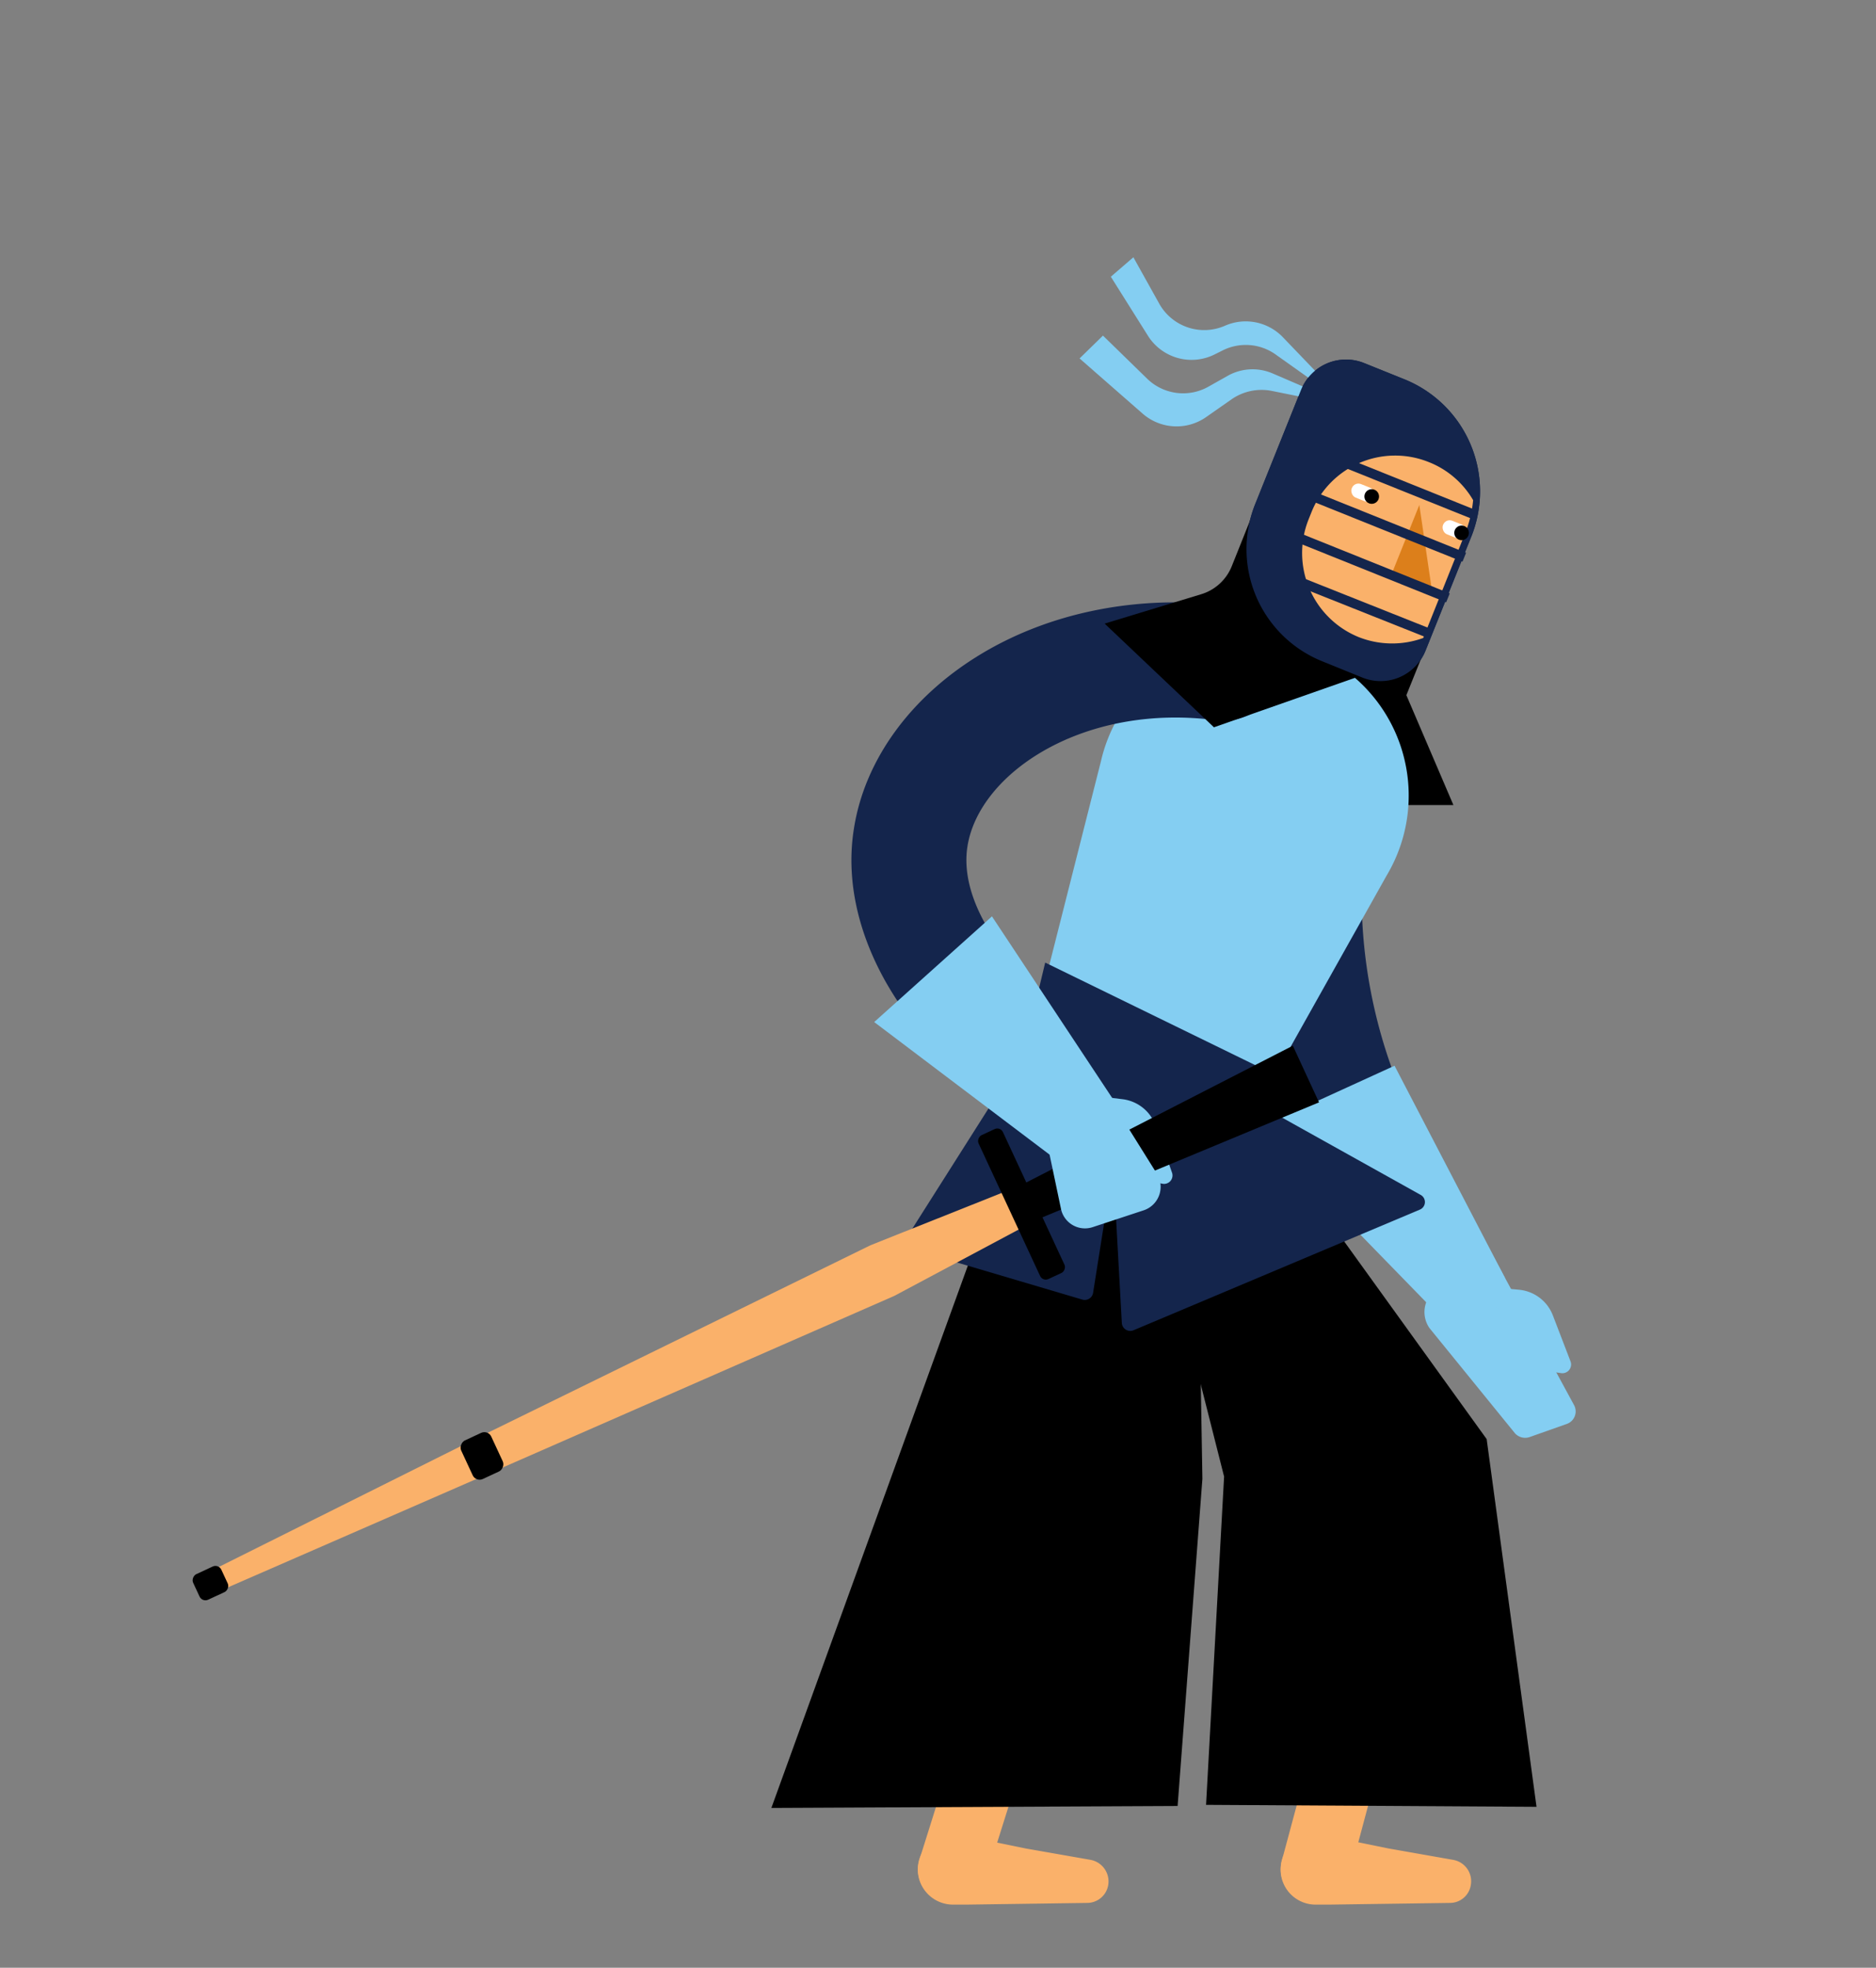 <svg id="Layer_1" data-name="Layer 1" xmlns="http://www.w3.org/2000/svg" width="665.9" height="698.3" viewBox="0 0 665.9 698.3">
  <rect x="0" y="0" width="665.9" height="698.3" fill="#808080" stroke="none"/>
  <defs>
    <style>
      .cls-1 {
        fill: #14254c;
      }

      .cls-2 {
        fill: #fab16a;
      }

      .cls-3 {
        fill: #84cef2;
      }

      .cls-4 {
        fill: none;
      }

      .cls-5 {
        fill: #dc7f1b;
      }

      .cls-6 {
        fill: #fff;
      }
    </style>
  </defs>
  <g>
    <path class="cls-1" d="M522.3,190.3,506,230.9a17.2,17.2,0,0,1-22.3,9.6l-14.3-5.8A42.9,42.9,0,0,1,445.5,179l16.3-40.6a17.2,17.2,0,0,1,22.3-9.6l14.4,5.8A42.9,42.9,0,0,1,522.3,190.3Z"/>
    <path class="cls-2" d="M338.1,675.7a11.3,11.3,0,0,1-3.6-.6,12.2,12.2,0,0,1-8.1-15.3l44.4-141.2a12.3,12.3,0,1,1,23.4,7.4L349.8,667.1A12.1,12.1,0,0,1,338.1,675.7Z"/>
    <path class="cls-1" d="M482.6,425.2a20.6,20.6,0,0,1-18.5-11.6,224,224,0,0,1-14.8-150.8,20.4,20.4,0,1,1,39.6,10A181.9,181.9,0,0,0,501.1,396a20.4,20.4,0,0,1-9.7,27.2A19.8,19.8,0,0,1,482.6,425.2Z"/>
    <path class="cls-2" d="M325.8,662.7a12.5,12.5,0,0,0,12.6,13.2h4.8l42.7-.6a7.6,7.6,0,0,0,7.5-6.5A7.8,7.8,0,0,0,387,660l-22.8-4-23.4-4.8a12.5,12.5,0,0,0-15,11.5Z"/>
    <path class="cls-2" d="M466.9,675.7a11.7,11.7,0,0,1-3.2-.4,12.4,12.4,0,0,1-8.7-15l39.5-147a12.2,12.2,0,1,1,23.6,6.4L478.7,666.6A12.2,12.2,0,0,1,466.9,675.7Z"/>
    <path class="cls-2" d="M454.6,662.7a12.4,12.4,0,0,0,12.6,13.2h4.7l42.7-.6a7.5,7.5,0,0,0,7.5-6.5,7.7,7.7,0,0,0-6.4-8.8L493,656l-23.5-4.8a12.4,12.4,0,0,0-14.9,11.5Z"/>
    <polygon points="401.1 392.1 434.5 524 428.1 640.5 545.4 641.2 527.7 510.7 444.5 395.3 401.1 392.1"/>
    <polygon points="371.1 373.1 273.8 641.6 418 640.9 426.8 524.8 424.5 388.6 371.1 373.1"/>
    <polygon points="499.2 246.7 515.9 285.7 488.2 285.7 470.9 243.6 486.2 205.4 511.7 215.7 499.2 246.7"/>
    <polygon class="cls-3" points="534.2 453.5 495 378.2 446.2 400.5 513.5 469.6 534.2 453.5"/>
    <path class="cls-3" d="M537.8,508.7a4.9,4.9,0,0,0,5.1,1.3l13.3-4.7a4.7,4.7,0,0,0,2.5-6.7L526.9,440l-18.5,18.7a10,10,0,0,0-1,12.6Z"/>
    <path class="cls-3" d="M363.5,377.8l69.7,38.1,59-105.2A55.3,55.3,0,0,0,465.3,231h0a55.4,55.4,0,0,0-74.5,39.1Z"/>
    <path class="cls-3" d="M524.7,456.4l14.5,1.3a14.3,14.3,0,0,1,12,9.1l6.3,16.4a3.1,3.1,0,0,1-3.3,4.1l-2-.3a3.5,3.5,0,0,1-1.9-1Z"/>
    <path class="cls-1" d="M454.6,382.4,371,341.6l-7.7,32.1a42.9,42.9,0,0,0,25.6,49.6h0a42.9,42.9,0,0,0,53.6-19Z"/>
    <g>
      <path class="cls-1" d="M323.7,443.3l60.5,17.9a3,3,0,0,0,3.8-2.4l12.9-81.5a3,3,0,0,0-2.6-3.4l-30.4-4.1a2.9,2.9,0,0,0-2.9,1.3l-43,67.8A3,3,0,0,0,323.7,443.3Z"/>
      <path class="cls-1" d="M504.2,424l-58.1-32.4a2,2,0,0,0-1.1-.3l-47.9-6.5a3,3,0,0,0-3.4,3.1l4.5,81.6a3,3,0,0,0,4.1,2.6l101.6-42.8A2.9,2.9,0,0,0,504.2,424Z"/>
    </g>
    <path class="cls-1" d="M347.8,379.6a20,20,0,0,1-14.6-6.2,122.6,122.6,0,0,1-19-25.3c-10-17.9-13.9-36.6-11.1-54,3.8-24.5,20.3-47.1,45.3-62.1s56.7-21.2,88.6-16.9a20.4,20.4,0,1,1-5.3,40.5c-46.9-6.2-84.2,18.6-88.3,44.8-3.2,20.5,15.3,40.7,19.1,44.5a20.5,20.5,0,0,1-.4,28.9A20.3,20.3,0,0,1,347.8,379.6Z"/>
    <g>
      <path class="cls-3" d="M479.4,144.7l-24.1-25.1a18.3,18.3,0,0,0-20.5-4h0a18.3,18.3,0,0,1-23.3-7.8l-9.2-16.5-8,6.9,13.2,21a18.3,18.3,0,0,0,23.6,6.6l3-1.5a18.3,18.3,0,0,1,18.7,1.5Z"/>
      <path class="cls-3" d="M479.1,144.3l-27.2-11.7a18,18,0,0,0-16,.7l-7.1,4a18.3,18.3,0,0,1-21.6-2.9l-15.7-15.3-8.3,8.1,22.4,19.6a18.3,18.3,0,0,0,22.4,1.3l9.3-6.5a18.7,18.7,0,0,1,14-2.9Z"/>
      <path d="M482.5,240l-51.6,18.1-38.8-36.8,34.2-10.4a17,17,0,0,0,10.9-9.9l9.4-23.5,52.5,21.1Z"/>
      <path class="cls-1" d="M522.3,190.3,506,230.9a17.2,17.2,0,0,1-22.3,9.6l-14.3-5.8A42.9,42.9,0,0,1,445.5,179l16.3-40.6a17.2,17.2,0,0,1,22.3-9.6l14.4,5.8A42.9,42.9,0,0,1,522.3,190.3Z"/>
      <path class="cls-2" d="M464.5,184.3l1-2.5A32,32,0,0,1,507.2,164h0a31.6,31.6,0,0,1,15.7,13.5,42.3,42.3,0,0,1-2.9,11.9l-14.8,37a32.3,32.3,0,0,1-22.9-.3h0A32.2,32.2,0,0,1,464.5,184.3Z"/>
      <path class="cls-4" d="M466.1,173.8a42.9,42.9,0,0,1,50.4-25.6,43,43,0,0,1,5.8,42.1L506,230.9a8.9,8.9,0,0,1-.8,1.7,41.2,41.2,0,0,1-15.3-3A42.9,42.9,0,0,1,466.1,173.8Z"/>
      <polygon class="cls-5" points="508.3 209.7 493.9 203.9 503.8 179.2 508.3 209.7"/>
      <rect class="cls-1" x="488.1" y="132.9" width="3.4" height="72.13" transform="translate(150.6 560.7) rotate(-68.1)"/>
      <rect class="cls-1" x="483.3" y="146.6" width="3.4" height="74.19" transform="translate(134 565.4) rotate(-68.1)"/>
      <rect class="cls-1" x="478.5" y="185.3" width="3.4" height="59.61" transform="matrix(0.37, -0.93, 0.93, 0.37, 101.88, 580.75)"/>
      <rect class="cls-1" x="477.5" y="160.9" width="3.4" height="74.19" transform="translate(117.1 569.1) rotate(-68.1)"/>
      <rect class="cls-6" x="479.2" y="172.6" width="8.5" height="5.16" rx="2.5" transform="translate(867 517.7) rotate(-158.1)"/>
      <rect class="cls-6" x="511.7" y="185.6" width="8.5" height="5.16" rx="2.5" transform="translate(924.7 554.9) rotate(-158.1)"/>
      <circle cx="486.9" cy="176.2" r="2.6"/>
      <circle cx="518.8" cy="189.1" r="2.6"/>
    </g>
    <polygon class="cls-3" points="397.8 394.2 352.1 325.2 310.3 362.7 379.1 414.7 397.8 394.2"/>
    <path class="cls-3" d="M384,388.3l14.6,1.8a14.3,14.3,0,0,1,11.6,9.4l5.8,16.6a3,3,0,0,1-3.3,4l-2-.4a3.2,3.2,0,0,1-1.9-1Z"/>
    <g>
      <path class="cls-2" d="M368.4,432.7l-51,27.2L176.8,521.5,75,565.9a3.9,3.9,0,0,1-5-1.9h0a3.8,3.8,0,0,1,1.8-5l99.4-49.6L309,441.9l53.7-21.4Z"/>
      <rect x="163.6" y="510.9" width="15.1" height="11.76" rx="2.7" transform="translate(-225.6 889.5) rotate(-114.9)"/>
      <rect x="69.8" y="556.3" width="10" height="11.03" rx="2.3" transform="translate(-403.4 866.2) rotate(-114.9)"/>
      <polygon points="458.9 371.1 468.2 391.2 368.1 432.8 362.4 420.6 458.9 371.1"/>
      <rect x="334.6" y="422.7" width="56.3" height="9.53" rx="2.2" transform="translate(127.6 936.3) rotate(-114.9)"/>
    </g>
    <path class="cls-3" d="M387.8,435.5l18.2-6a8.8,8.8,0,0,0,4.7-12.9l-17-27.2-23.1,11,6,28.6A8.7,8.7,0,0,0,387.8,435.5Z"/>
  </g>
</svg>
